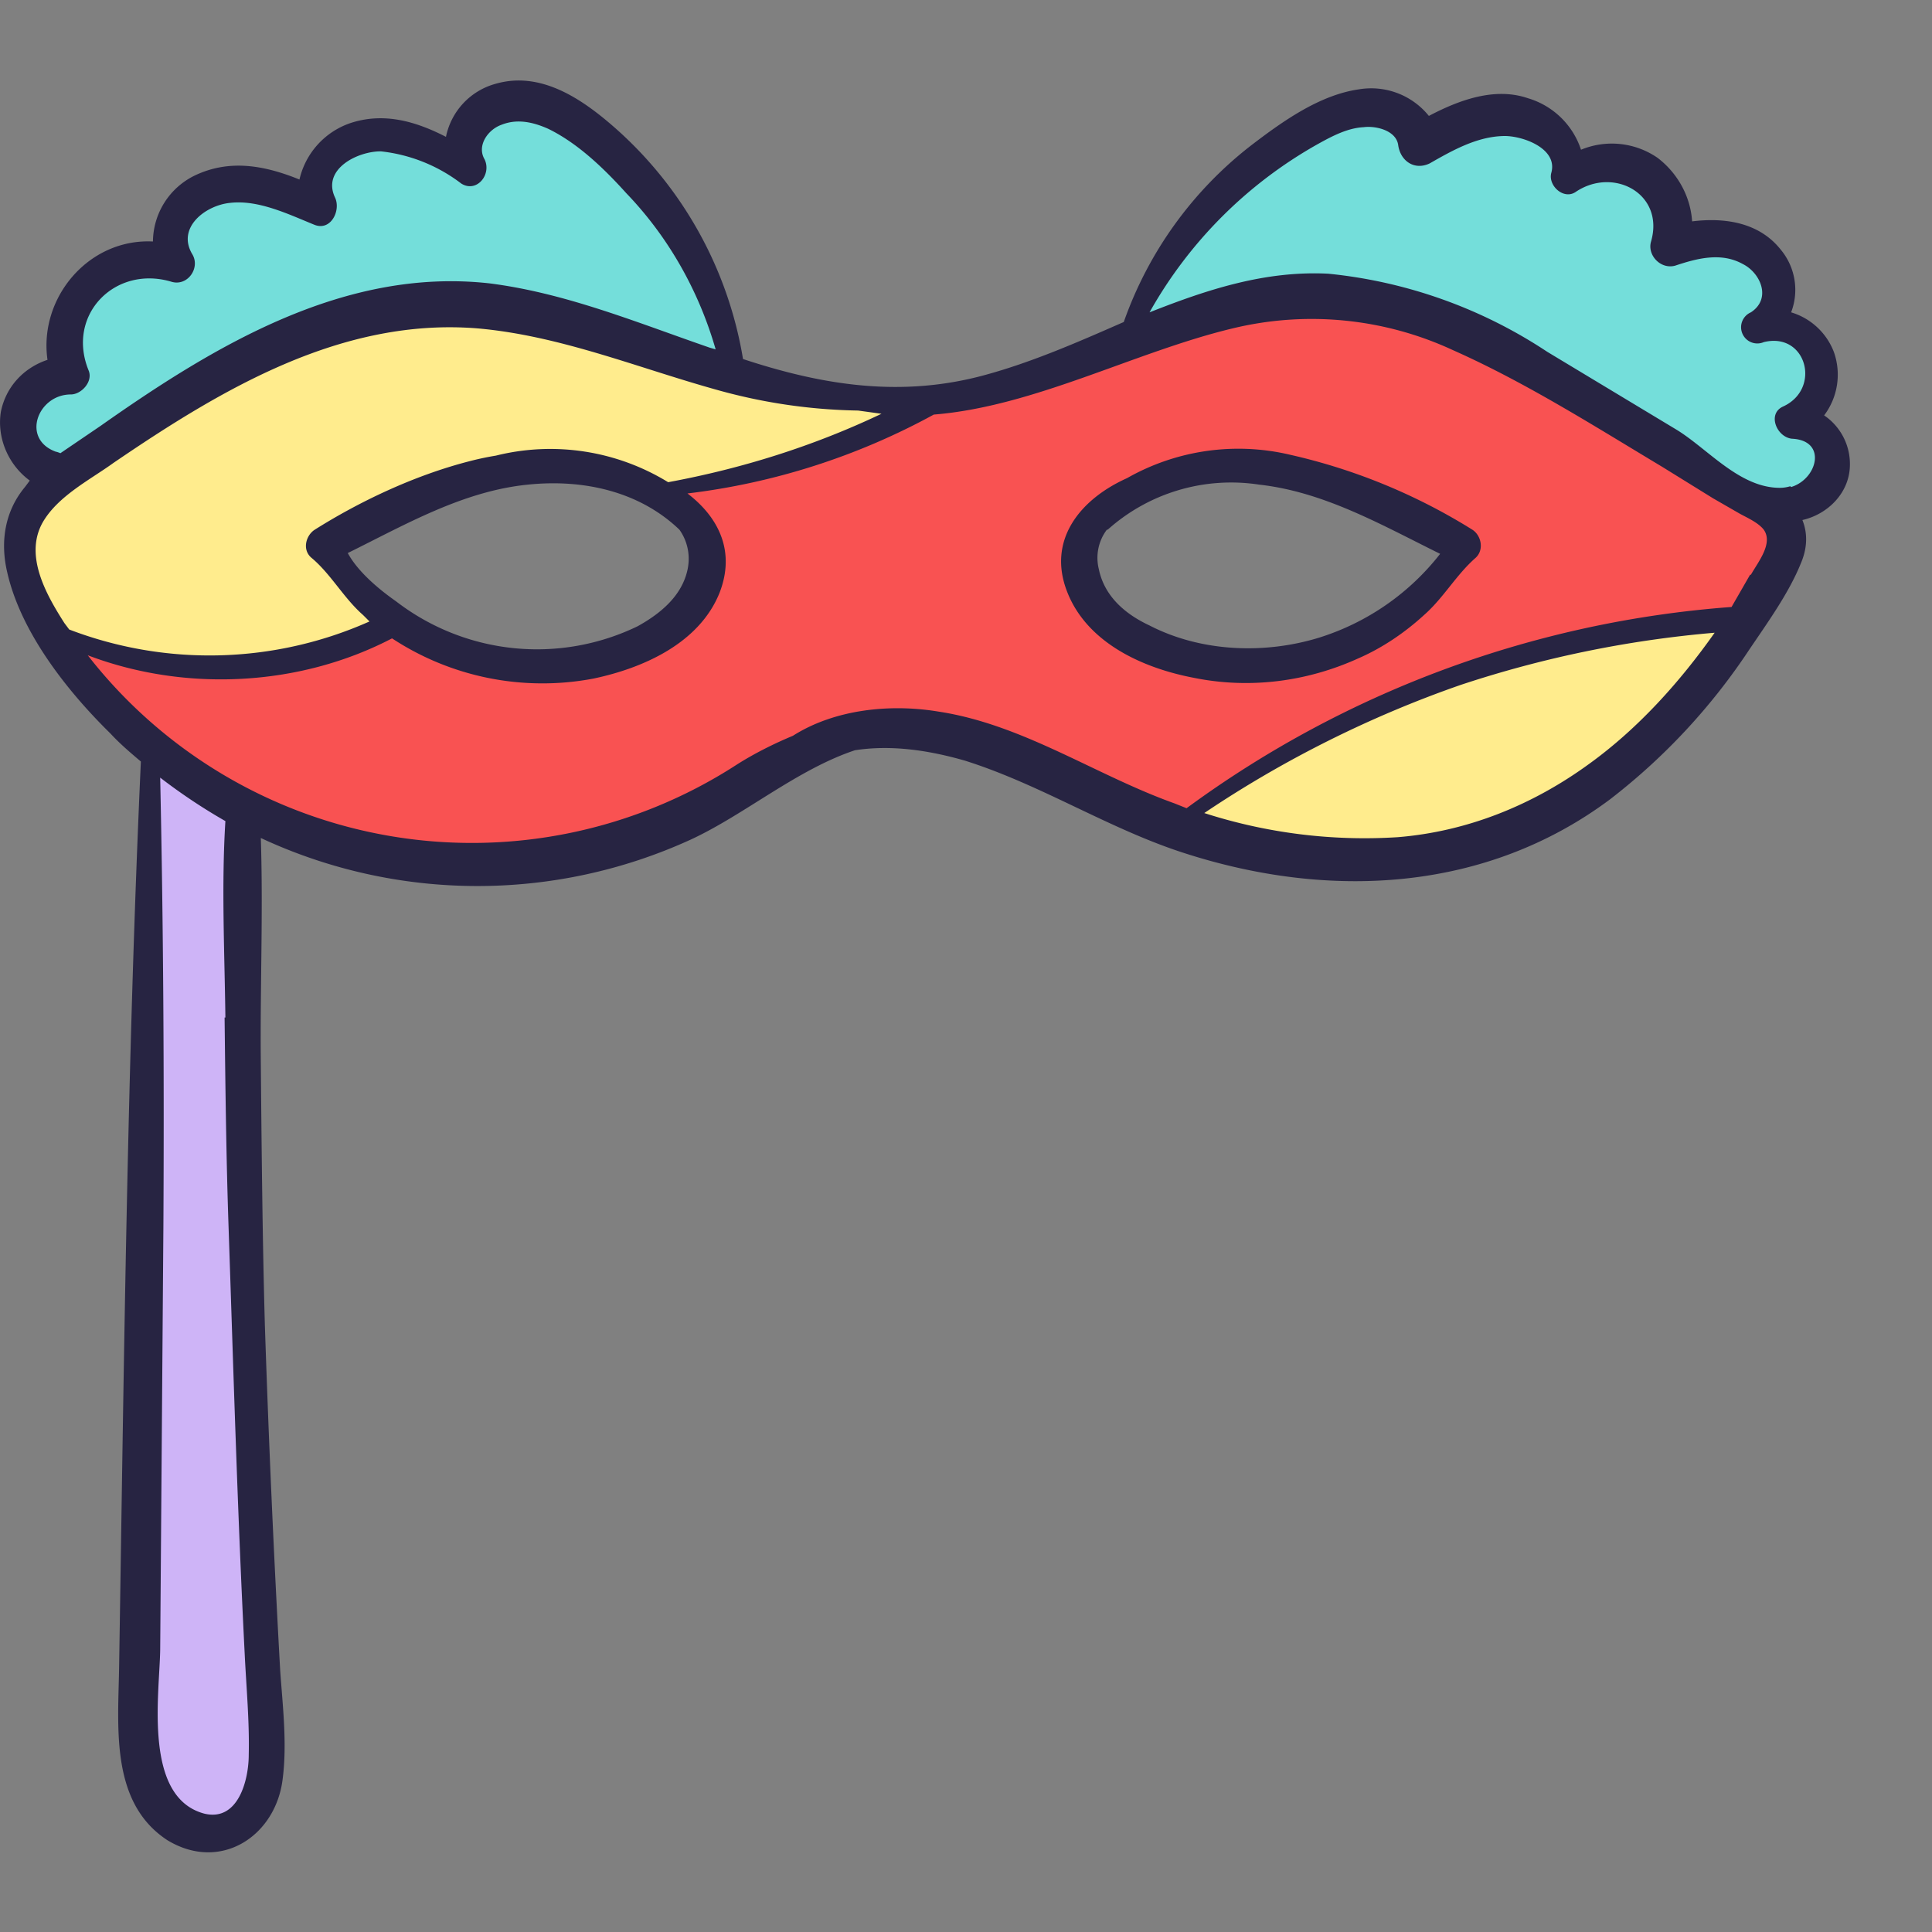 <svg xmlns="http://www.w3.org/2000/svg" viewBox="0 0 24 24">
  <rect x="0" y="0" width="24" height="24" fill="#808080" stroke="none"/>
  <defs/>
  <g fill="none" fill-rule="nonzero">
    <path fill="#F95252" d="M18.42 4.2l-1.8-.57-1.98.42-2.44.83-1.79.05-3.8-.98-1.83-.25-2.72 1.2L.25 6.53.63 8 2.39 9.8l2.09.78 2.21.12 1.66-.4 1.76-1.18 1.34-.1 2.13.78 2.14.83 2.22.03 1.8-.83 1.14-1.09 1.16-1.56.05-.8-3.67-2.17zM8.7 7.3c-.1.36-.44.59-.79.7-.37.13-.77.15-1.16.15a3.23 3.23 0 01-2.16-.65c-.24-.18-.55-.43-.46-.76.06-.22.3-.2.41-.07.24-.14.48-.26.73-.36.4-.17.79-.32 1.2-.4.68-.13 1.43-.1 1.94.44.23.25.39.6.3.95zm9.22-.17c-.47.43-1.02.74-1.63.93-.54.17-1.12.23-1.67.11-.5-.1-1.16-.41-1.22-.99-.06-.56.45-1.07.96-1.22.27-.08.57-.08.85-.05l.5.04c.22 0 .44.01.67.05.58.1 1.28.3 1.58.85.05.1.04.2-.04.28z"/>
    <path fill="#FFEC8D" d="M.63 8l1.05.2 1.26.11 1.23-.23.69-.4-.73-.95.96-.48 1.18-.45 1.03-.03.85.36.6-.1 1.54-.38.95-.63L9 4.6l-1.8-.53-1.58-.35-1.4.19-1.3.75-1.52.77-.72.63-.44.45.12.75zM21.53 7.75l-1.44.14-1.92.46-1.35.6-1.38.65-.76.64 1.04.38 1.62.12 1.76-.52 1.16-.78.62-.7z"/>
    <path fill="#74DEDA" d="M14.12 4.03l.82-1.4 1.2-.93 1.1-.35.45.35 1.1-.26.65.33.02.4.87-.1.37.48.1.46h.8l.43.39-.02.56.37.29.13.48-.08.5.29.28-.03.58-.6.28-.99-.57-1.6-1.03-1.6-.69-1.27-.45-1.39.33zM6.76 1.3l.94.64L8.86 3.7l.15.92-1.8-.53-1.95-.3-2.62.79L.67 5.9l-.5-.57.19-.5.59-.17-.11-.82.64-.44.62-.11-.01-.73.63-.27.8.1.42.17.15-.74.6-.08.65.2.45.09.15-.57.41-.13z"/>
    <path fill="#CEB4F7" d="M1.98 9.35l1.08.76-.04 1.18-.01 1.67.23 6.44.05 2.8-.38.52-.71-.07-.39-.54-.1-1.4.14-6.4.02-3.96z"/>
    <path fill="#272442" d="M22.98 5.79a.73.73 0 00-.32-.63.84.84 0 00.12-.79.82.82 0 00-.53-.49.78.78 0 00-.13-.78c-.27-.34-.7-.4-1.1-.35-.02-.31-.18-.6-.43-.79a1 1 0 00-.95-.1.99.99 0 00-.66-.64c-.41-.14-.85.02-1.23.22a.92.92 0 00-.87-.33c-.49.07-.95.4-1.33.69A4.78 4.78 0 0013.96 4c-.57.25-1.14.5-1.73.66-1.03.28-2 .13-3-.2a4.89 4.89 0 00-1.6-2.88c-.4-.35-.91-.7-1.47-.54a.86.86 0 00-.62.66c-.37-.19-.77-.31-1.19-.17a.97.97 0 00-.63.7c-.42-.17-.86-.26-1.3-.05A.92.92 0 001.9 3C1.1 2.96.48 3.7.59 4.47c-.3.1-.52.34-.58.65-.05.33.1.66.36.85l-.06.08c-.25.3-.31.68-.22 1.06.17.75.75 1.48 1.28 2 .12.13.25.24.38.35-.17 3.74-.21 7.49-.27 11.23-.01.75-.12 1.7.6 2.17.66.4 1.34-.05 1.43-.75.06-.45 0-.93-.03-1.37a191.02 191.02 0 01-.19-4.29c-.03-1.08-.04-2.16-.05-3.24-.01-.93.03-1.87 0-2.8a6.37 6.37 0 005.34.02c.67-.31 1.32-.87 2.04-1.11.45-.07.92 0 1.37.13.95.3 1.79.85 2.73 1.15 1.8.58 3.74.48 5.28-.67a7.73 7.73 0 001.73-1.86c.23-.34.49-.7.64-1.07.09-.21.08-.39.02-.54.31-.07.58-.33.59-.67zM.88 4.9c.13 0 .28-.16.22-.3-.28-.69.33-1.31 1.03-1.1.2.06.36-.17.26-.34-.2-.33.16-.61.47-.64.35-.04.72.14 1.04.27.21.09.34-.18.26-.34-.16-.35.28-.57.57-.57a2 2 0 011 .4c.19.12.38-.11.29-.3-.1-.17.04-.37.21-.43.2-.08.4-.03.58.05.37.18.7.5.97.8.52.54.9 1.21 1.11 1.94l-.07-.02c-.9-.31-1.79-.68-2.74-.8-1.8-.2-3.41.77-4.83 1.77l-.5.34a.31.31 0 00-.06-.02C.26 5.45.47 4.9.88 4.9zM.8 7.74C.57 7.38.3 6.9.53 6.49c.19-.33.59-.53.88-.74 1.35-.92 2.84-1.81 4.53-1.67 1.01.09 1.96.48 2.92.75.59.17 1.19.26 1.8.27l.29.04c-.84.4-1.73.68-2.65.85a2.8 2.8 0 00-2.14-.33 3.58 3.58 0 00-.33.07c-.7.18-1.38.51-1.92.85-.11.07-.16.25-.04.35.24.2.4.5.64.71l.08.08a4.88 4.88 0 01-3.73.1L.8 7.74zm7.64-1.16c.1.14.14.32.1.5-.07.32-.33.54-.62.7a2.87 2.87 0 01-3-.31c-.2-.14-.47-.36-.6-.6.71-.35 1.43-.77 2.24-.85.68-.07 1.38.08 1.88.56zm-5.65 6.06c.01.87.02 1.75.05 2.62.06 1.76.11 3.52.2 5.29.02.41.06.84.05 1.25 0 .31-.13.83-.55.73-.76-.2-.56-1.47-.55-2.03l.04-5.29c.01-1.85 0-3.7-.04-5.55.26.2.53.38.81.54-.05.8-.01 1.63 0 2.44zm16.95-3.15c-.7.51-1.51.84-2.38.91a6.49 6.49 0 01-2.4-.3c.98-.66 2.06-1.2 3.18-1.59a13.7 13.7 0 013.16-.65c-.43.61-.95 1.19-1.56 1.63zm2-2.35l-.23.4a13.06 13.06 0 00-6.77 2.5l-.15-.06c-.98-.35-1.88-.98-2.93-1.14-.6-.1-1.29-.03-1.81.3-.24.1-.48.22-.7.36a6.05 6.05 0 01-8.06-1.36c1.21.46 2.63.39 3.78-.21a3.4 3.4 0 002.5.5c.62-.13 1.32-.44 1.57-1.07.2-.52-.02-.94-.4-1.23a8.48 8.48 0 003.06-.98c1.25-.1 2.5-.78 3.71-1.07a4.17 4.17 0 012.74.27c.9.4 1.75.94 2.6 1.45l.63.39.33.19c.09.05.23.11.3.2.12.17-.07.4-.16.56zm.5-1.1a.44.44 0 01-.13.02c-.5 0-.89-.48-1.28-.72l-1.61-.97a6 6 0 00-2.72-.97c-.79-.04-1.51.2-2.22.48a5.46 5.46 0 012.09-2.09c.18-.1.37-.2.57-.21.15-.02.41.04.43.23.03.19.2.31.39.22.28-.16.58-.33.91-.34.23-.01.69.15.6.46-.04.16.16.34.31.23.47-.31 1.1.03.93.62-.05.17.12.35.3.3.27-.09.57-.17.84-.02.22.11.36.43.1.6a.2.2 0 00.16.37c.53-.13.72.58.24.8-.2.09-.08.38.11.4.44.02.32.5-.01.6z"/>
    <path fill="#272442" d="M13.26 7.36c.25.63.94.94 1.57 1.06.69.14 1.4.05 2.04-.24.3-.13.58-.32.82-.54.24-.21.4-.5.64-.71.11-.1.07-.28-.04-.35a7.32 7.32 0 00-2.26-.93 2.8 2.8 0 00-2.03.29c-.58.26-1 .77-.74 1.42zm.5-.78a2.3 2.3 0 011.88-.56c.81.09 1.52.5 2.25.86a3.07 3.07 0 01-1.5 1.04c-.68.21-1.47.18-2.11-.15-.3-.14-.56-.36-.63-.7a.58.58 0 01.1-.49z"/>
  </g>
</svg>
